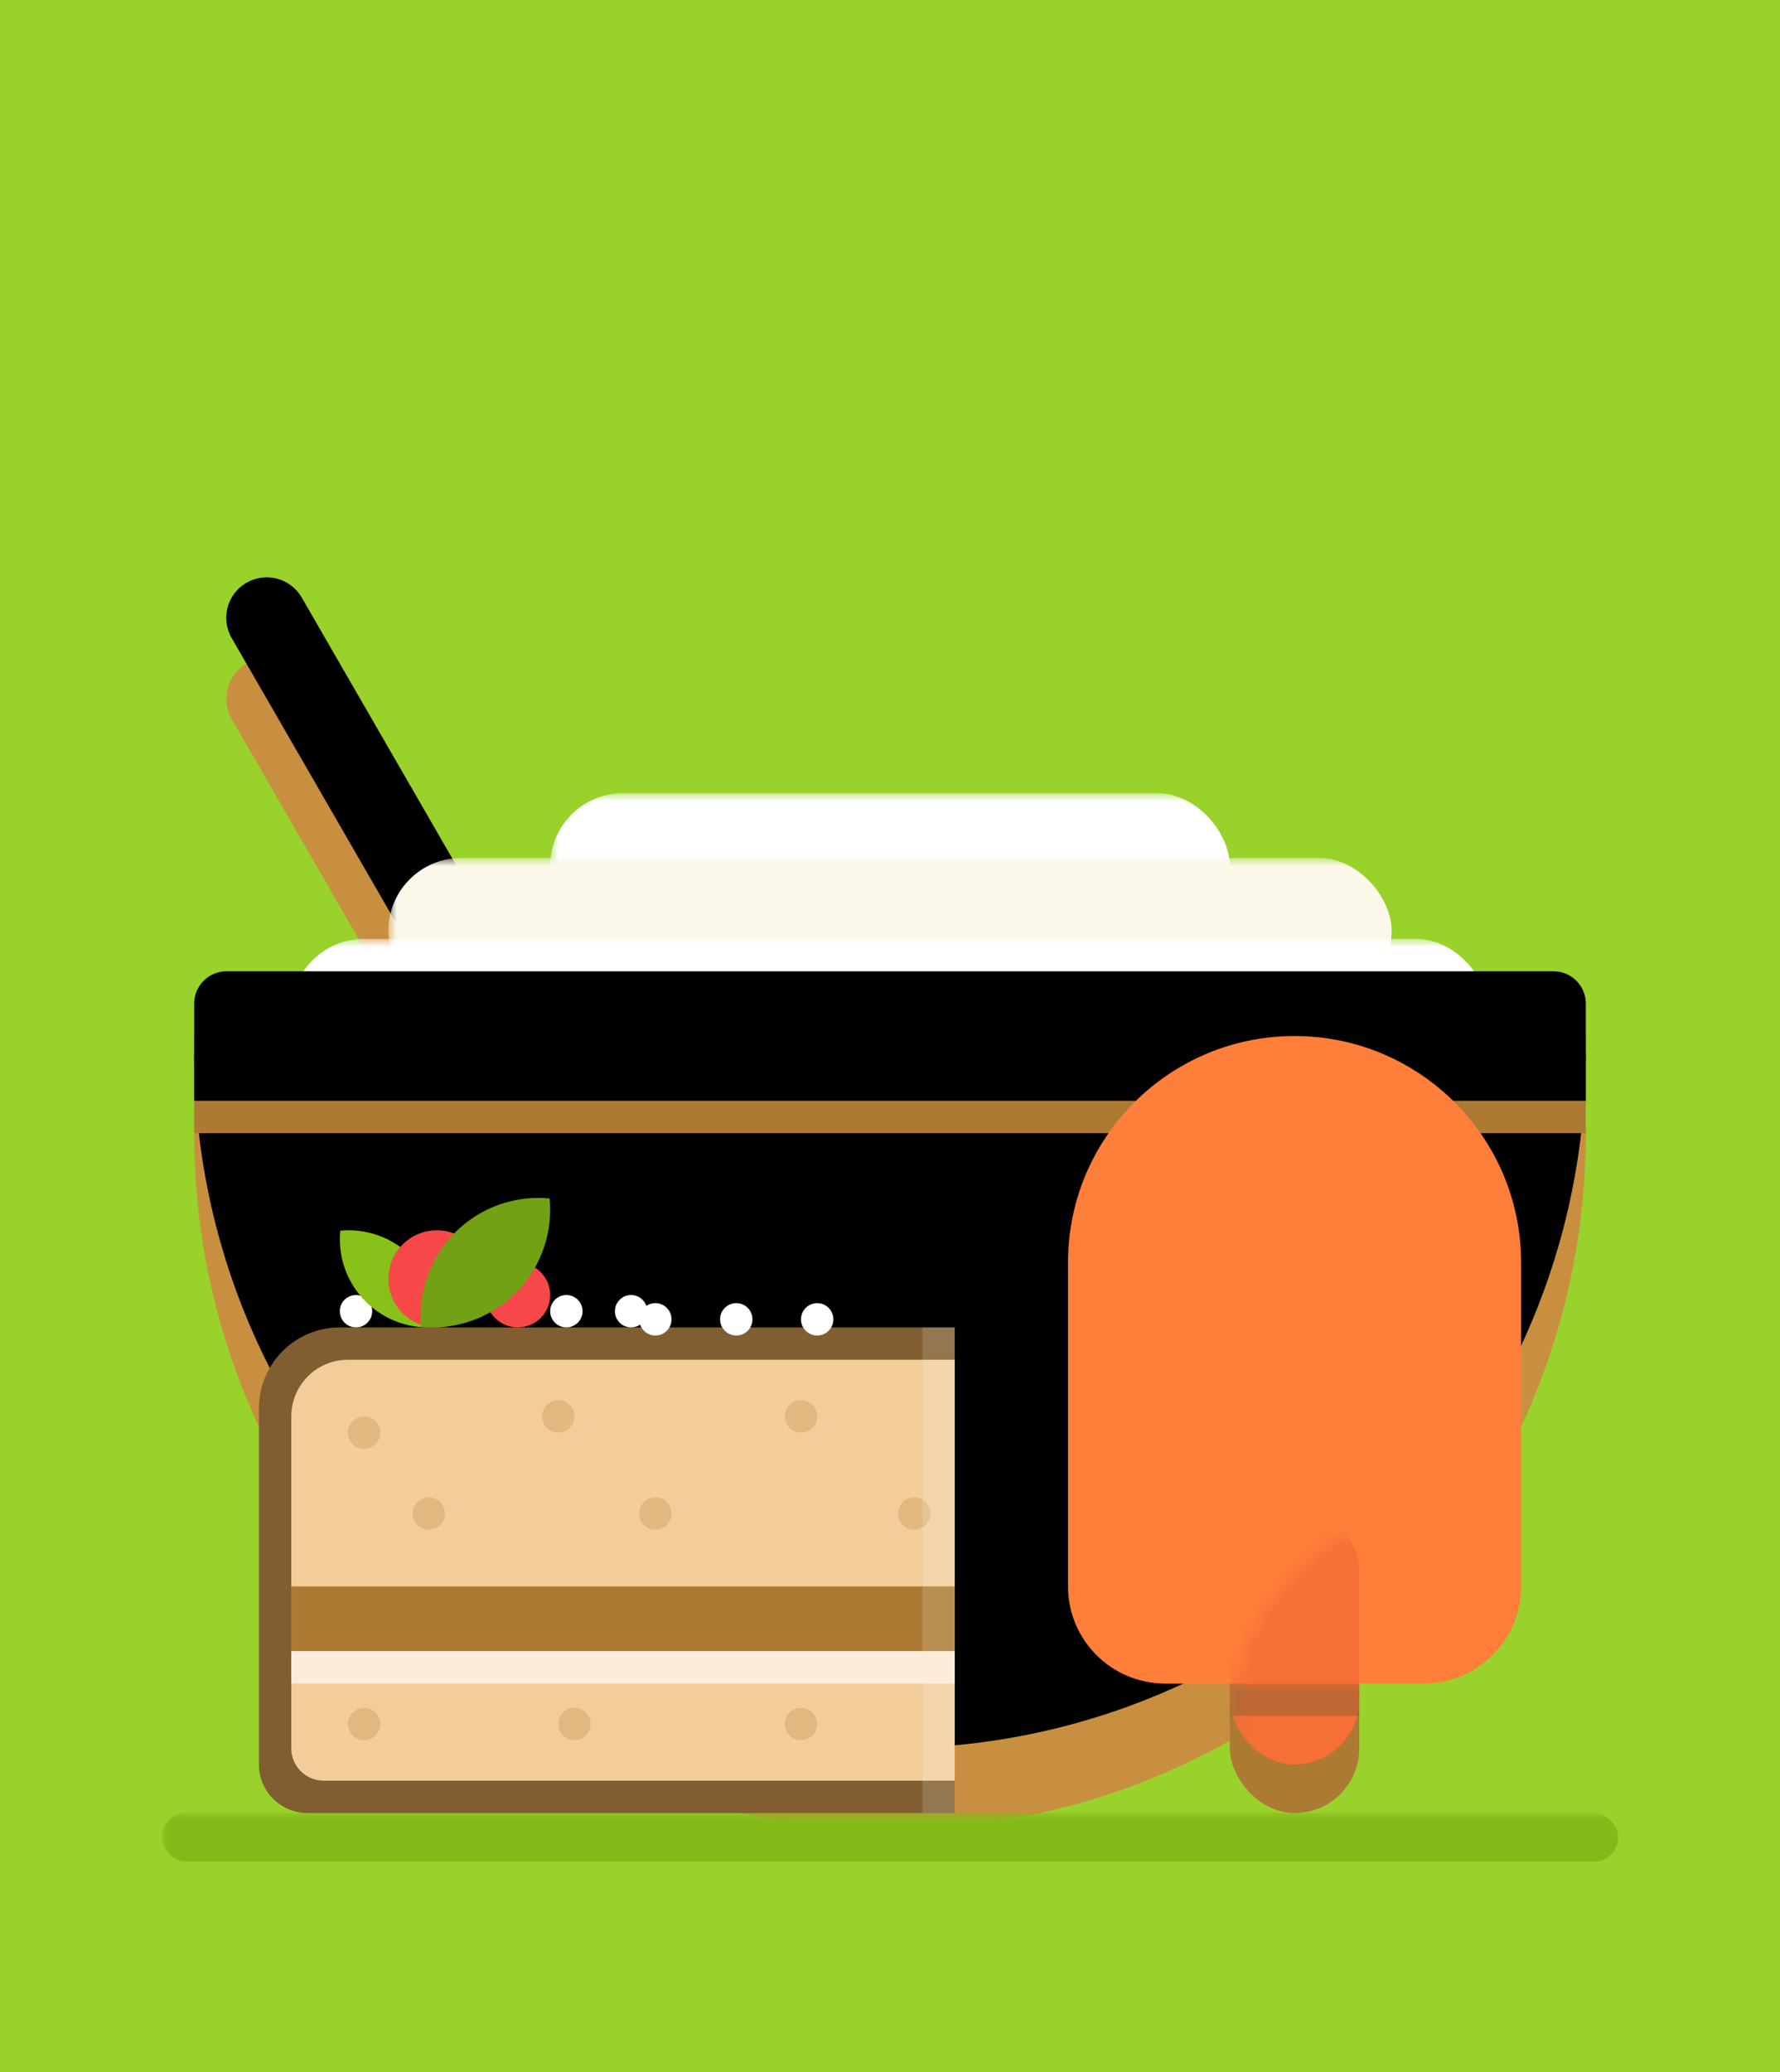 <?xml version="1.0" encoding="UTF-8"?>
<svg width="110px" height="128px" viewBox="0 0 110 128" version="1.1" xmlns="http://www.w3.org/2000/svg" xmlns:xlink="http://www.w3.org/1999/xlink">
    <!-- Generator: Sketch 45.2 (43514) - http://www.bohemiancoding.com/sketch -->
    <title>bg</title>
    <desc>Created with Sketch.</desc>
    <defs>
        <rect id="path-1" x="0" y="0" width="110" height="128"></rect>
        <filter x="-11.8%" y="-8.6%" width="123.6%" height="120.3%" filterUnits="objectBoundingBox" id="filter-3">
            <feOffset dx="0" dy="2" in="SourceAlpha" result="shadowOffsetOuter1"></feOffset>
            <feGaussianBlur stdDeviation="4" in="shadowOffsetOuter1" result="shadowBlurOuter1"></feGaussianBlur>
            <feColorMatrix values="0 0 0 0 0   0 0 0 0 0   0 0 0 0 0  0 0 0 0.15 0" type="matrix" in="shadowBlurOuter1"></feColorMatrix>
        </filter>
        <path d="M36.318,41.913 C37.008,40.718 38.528,40.305 39.732,41 L39.732,41 C40.928,41.69 41.339,43.216 40.648,44.413 L18.646,82.523 C17.956,83.717 16.436,84.13 15.232,83.435 L15.232,83.435 C14.036,82.745 13.625,81.219 14.316,80.023 L36.318,41.913 L36.318,41.913 Z" id="path-4"></path>
        <filter x="-9.3%" y="-5.8%" width="118.5%" height="111.6%" filterUnits="objectBoundingBox" id="filter-5">
            <feOffset dx="0" dy="-5" in="SourceAlpha" result="shadowOffsetInner1"></feOffset>
            <feComposite in="shadowOffsetInner1" in2="SourceAlpha" operator="arithmetic" k2="-1" k3="1" result="shadowInnerInner1"></feComposite>
            <feColorMatrix values="0 0 0 0 0.678   0 0 0 0 0.478   0 0 0 0 0.204  0 0 0 0.3 0" type="matrix" in="shadowInnerInner1"></feColorMatrix>
        </filter>
        <path d="M12,70 C12,93.748 31.252,113 55,113 C78.748,113 98,93.748 98,70 L12,70 Z" id="path-6"></path>
        <filter x="-2.9%" y="-5.8%" width="105.8%" height="111.6%" filterUnits="objectBoundingBox" id="filter-7">
            <feOffset dx="0" dy="-5" in="SourceAlpha" result="shadowOffsetInner1"></feOffset>
            <feComposite in="shadowOffsetInner1" in2="SourceAlpha" operator="arithmetic" k2="-1" k3="1" result="shadowInnerInner1"></feComposite>
            <feColorMatrix values="0 0 0 0 0.678   0 0 0 0 0.478   0 0 0 0 0.204  0 0 0 0.3 0" type="matrix" in="shadowInnerInner1"></feColorMatrix>
        </filter>
        <path d="M12,63.998 C12,62.895 12.893,62 13.999,62 L96.001,62 C97.105,62 98,62.887 98,63.998 L98,70 L12,70 L12,63.998 Z" id="path-8"></path>
        <filter x="-1.2%" y="-12.5%" width="102.3%" height="125.0%" filterUnits="objectBoundingBox" id="filter-9">
            <feOffset dx="0" dy="-2" in="SourceAlpha" result="shadowOffsetInner1"></feOffset>
            <feComposite in="shadowOffsetInner1" in2="SourceAlpha" operator="arithmetic" k2="-1" k3="1" result="shadowInnerInner1"></feComposite>
            <feColorMatrix values="0 0 0 0 0.64   0 0 0 0 0.453   0 0 0 0 0.192  0 0 0 1 0" type="matrix" in="shadowInnerInner1"></feColorMatrix>
        </filter>
        <path d="M0,13.99 C0,6.264 6.266,0 14,0 L14,0 C21.732,0 28,6.272 28,13.99 L28,34.001 C28,37.314 25.315,40 21.993,40 L6.007,40 C2.689,40 0,37.313 0,34.001 L0,13.99 Z" id="path-10"></path>
    </defs>
    <g id="Page-1" stroke="none" stroke-width="1" fill="none" fill-rule="evenodd">
        <g id="home" transform="translate(-550, -732)">
            <g id="catégories" transform="translate(428, 552)">
                <g id="item" transform="translate(122, 180)">
                    <g id="illustration">
                        <mask id="mask-2" fill="white">
                            <use xlink:href="#path-1"></use>
                        </mask>
                        <g id="bg">
                            <use fill="black" fill-opacity="1" filter="url(#filter-3)" xlink:href="#path-1"></use>
                            <use fill="#99D22A" fill-rule="evenodd" xlink:href="#path-1"></use>
                        </g>
                        <g id="spoon" mask="url(#mask-2)" transform="translate(27.482, 62.218) scale(-1, 1) translate(-27.482, -62.218) ">
                            <use fill="#C98F40" fill-rule="evenodd" xlink:href="#path-4"></use>
                            <use fill="black" fill-opacity="1" filter="url(#filter-5)" xlink:href="#path-4"></use>
                        </g>
                        <g id="salad" mask="url(#mask-2)">
                            <use fill="#C98F40" fill-rule="evenodd" xlink:href="#path-6"></use>
                            <use fill="black" fill-opacity="1" filter="url(#filter-7)" xlink:href="#path-6"></use>
                        </g>
                        <rect id="Rectangle-25" fill="#FFFFFF" mask="url(#mask-2)" x="34" y="49" width="42" height="9" rx="4.5"></rect>
                        <rect id="Rectangle-25" fill="#FBF8E9" mask="url(#mask-2)" x="24" y="53" width="62" height="9" rx="4.5"></rect>
                        <rect id="Rectangle-25" fill="#FFFFFF" mask="url(#mask-2)" x="18" y="58" width="74" height="9" rx="4.5"></rect>
                        <g id="salad" mask="url(#mask-2)">
                            <use fill="#AD7A34" fill-rule="evenodd" xlink:href="#path-8"></use>
                            <use fill="black" fill-opacity="1" filter="url(#filter-9)" xlink:href="#path-8"></use>
                        </g>
                        <rect id="shadow" fill="#84BA18" mask="url(#mask-2)" x="10" y="112" width="90" height="3" rx="1.5"></rect>
                        <g id="cake" mask="url(#mask-2)">
                            <g transform="translate(16, 80)">
                                <path d="M0,7.004 C0,4.241 2.236,2 4.996,2 L43,2 L43,32 L3.007,32 C1.346,32 0,30.653 0,29 L0,7.004 Z" id="Combined-Shape" fill="#805E31"></path>
                                <circle id="Oval-13" fill="#FFFFFF" cx="23" cy="1" r="1"></circle>
                                <circle id="Oval-13" fill="#FFFFFF" cx="6" cy="1" r="1"></circle>
                                <circle id="Oval-13" fill="#FFFFFF" cx="19" cy="1" r="1"></circle>
                                <circle id="Oval-13" fill="#FFFFFF" cx="29.5" cy="1.5" r="1"></circle>
                                <circle id="Oval-13" fill="#FFFFFF" cx="24.5" cy="1.5" r="1"></circle>
                                <circle id="Oval-13" fill="#FFFFFF" cx="34.5" cy="1.5" r="1"></circle>
                                <path d="M2,7.506 C2,5.57 3.557,4 5.496,4 L43,4 L43,30 L4.005,30 C2.898,30 2,29.105 2,28.003 L2,7.506 Z" id="Combined-Shape" fill="#F2CD9A"></path>
                                <g id="Group-2" opacity="0.255" stroke-width="1" fill="none" transform="translate(6, 7)">
                                    <circle id="Oval-14" fill="#AD7A34" cx="0.5" cy="1.5" r="1"></circle>
                                    <circle id="Oval-14" fill="#AD7A34" cx="4.5" cy="6.5" r="1"></circle>
                                    <circle id="Oval-14" fill="#AD7A34" cx="12.5" cy="0.5" r="1"></circle>
                                    <circle id="Oval-14" fill="#AD7A34" cx="18.5" cy="6.5" r="1"></circle>
                                    <circle id="Oval-14" fill="#AD7A34" cx="27.5" cy="0.5" r="1"></circle>
                                    <circle id="Oval-14" fill="#AD7A34" cx="34.5" cy="6.5" r="1"></circle>
                                    <circle id="Oval-14" fill="#AD7A34" cx="27.5" cy="19.5" r="1"></circle>
                                    <circle id="Oval-14" fill="#AD7A34" cx="13.5" cy="19.5" r="1"></circle>
                                    <circle id="Oval-14" fill="#AD7A34" cx="0.5" cy="19.5" r="1"></circle>
                                </g>
                                <rect id="Rectangle-20" fill="#AD7A34" x="2" y="18" width="41" height="4"></rect>
                                <rect id="Rectangle-21" fill="#FFFFFF" opacity="0.156" x="41" y="2" width="2" height="30"></rect>
                                <rect id="Rectangle-20" fill="#FBEDDA" x="2" y="22" width="41" height="2"></rect>
                            </g>
                        </g>
                        <g id="icecream" mask="url(#mask-2)">
                            <g transform="translate(66, 64)">
                                <rect id="Rectangle-35" fill="#AD7A34" x="10" y="32" width="8" height="16" rx="4"></rect>
                                <g id="Group-9" stroke-width="1" fill="none">
                                    <mask id="mask-11" fill="white">
                                        <use xlink:href="#path-10"></use>
                                    </mask>
                                    <use id="Rectangle-34" fill="#FF7F3A" xlink:href="#path-10"></use>
                                    <rect id="Rectangle-35" fill="#F56F37" mask="url(#mask-11)" x="10" y="29" width="8" height="16" rx="4"></rect>
                                </g>
                            </g>
                        </g>
                        <rect id="Rectangle-36" fill-opacity="0.457" fill="#805E31" mask="url(#mask-2)" x="76" y="104" width="8" height="2"></rect>
                        <g id="leaf" mask="url(#mask-2)">
                            <g transform="translate(21, 74)">
                                <path d="M0.025,2.025 C-0.124,3.589 0.4,5.205 1.598,6.402 C2.795,7.6 4.411,8.124 5.975,7.975 C6.124,6.411 5.6,4.795 4.402,3.598 C3.205,2.4 1.589,1.876 0.025,2.025 L0.025,2.025 Z" id="leaf" fill="#88C11A"></path>
                                <circle id="Oval-12" fill="#F64848" cx="6" cy="5" r="3"></circle>
                                <circle id="Oval-12" fill="#F64848" cx="11" cy="6" r="2"></circle>
                                <path d="M5.033,0.033 C4.834,2.118 5.533,4.273 7.13,5.87 C8.727,7.467 10.882,8.166 12.967,7.967 C13.166,5.882 12.467,3.727 10.87,2.13 C9.273,0.533 7.118,-0.166 5.033,0.033 L5.033,0.033 Z" id="leaf" fill="#72A115" transform="translate(9, 4) scale(-1, 1) translate(-9, -4) "></path>
                            </g>
                        </g>
                    </g>
                </g>
            </g>
        </g>
    </g>
</svg>